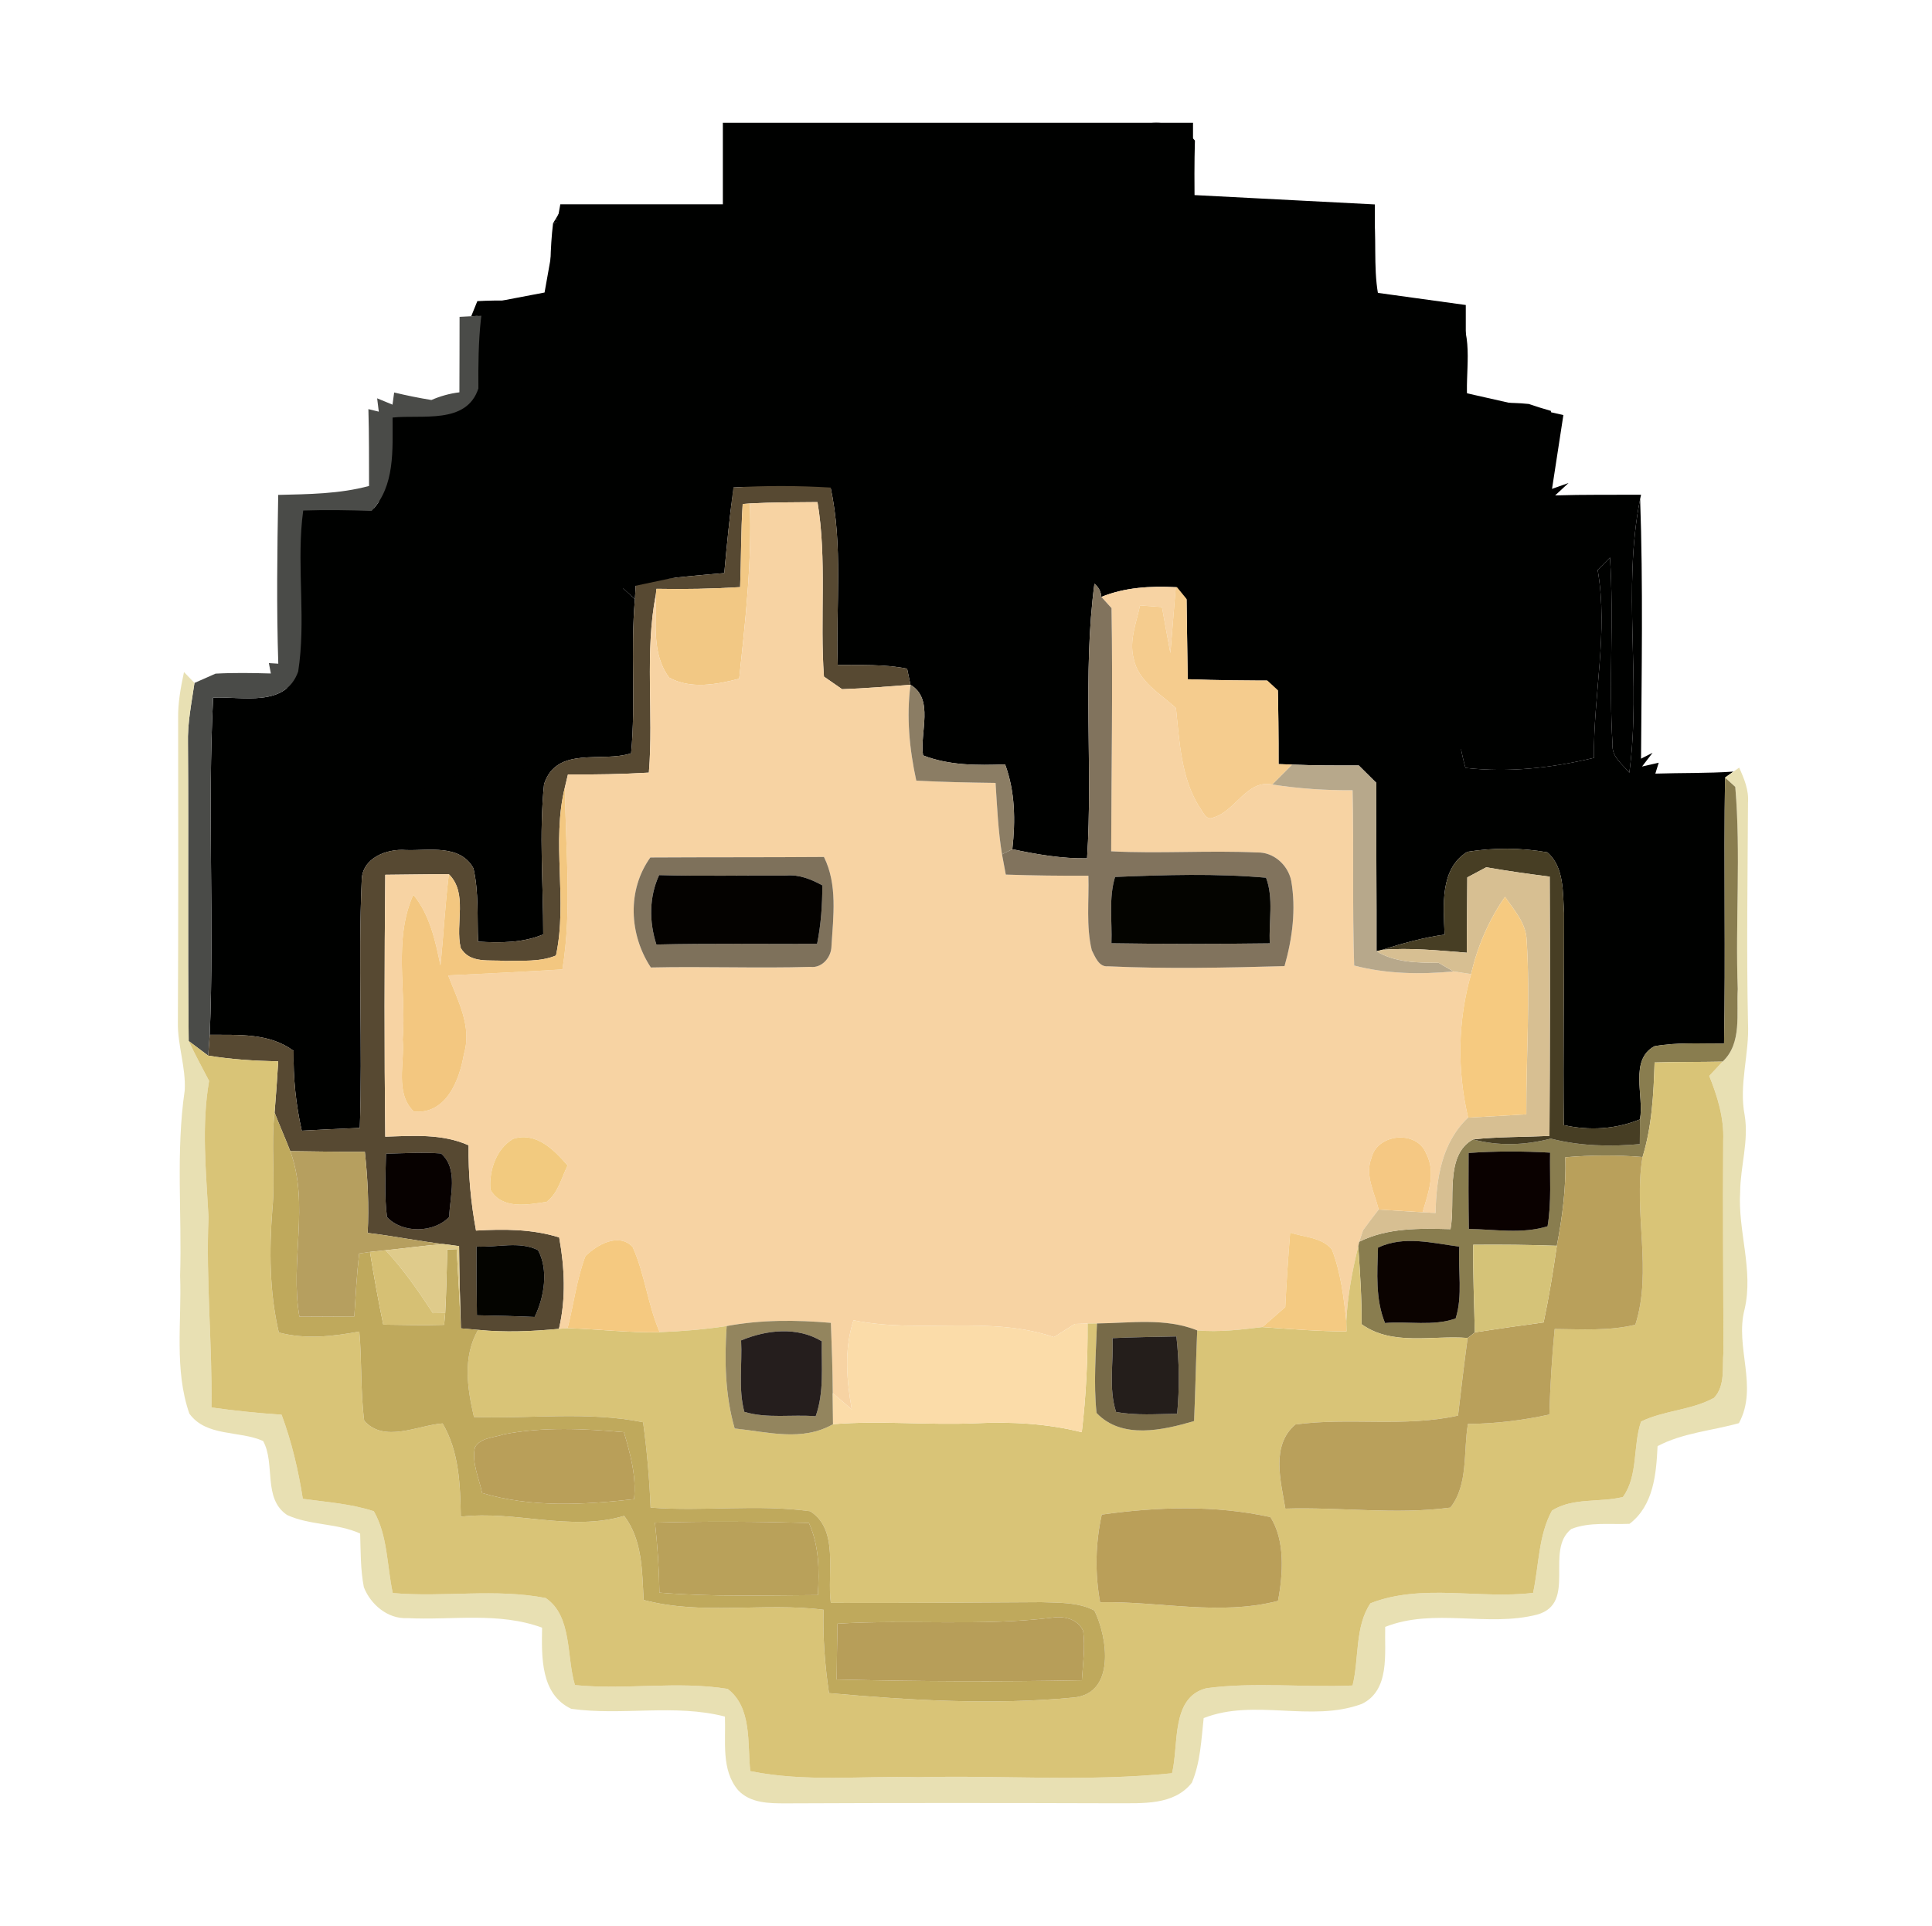 <svg width="315" height="314" viewBox="0 0 315 314" fill="none" xmlns="http://www.w3.org/2000/svg">
<path d="M121.574 20.256C143.522 19.953 165.497 20.2 187.445 20.063C190.3 19.732 192.939 20.71 194.824 22.912C194.716 26.546 194.743 30.18 194.77 33.814C204.303 36.622 214.361 34.048 224.083 35.672C224.42 40.339 223.854 45.129 225.066 49.671C229.106 50.896 233.455 49.905 237.575 50.8C240.416 55.067 238.774 60.78 239.272 65.639C238.693 65.047 237.508 63.849 236.915 63.243C236.565 59.83 236.579 56.389 236.592 52.947C231.624 52.039 226.359 52.452 221.659 50.318C221.659 46.203 221.66 42.1 221.767 37.985C212.167 35.507 202.135 37.806 192.373 36.374C191.969 31.818 192.562 27.097 191.377 22.664C168.244 22.196 145.057 22.458 121.897 22.623C122.059 27.331 121.709 32.025 120.793 36.636C111.381 37.049 101.969 36.773 92.557 36.911C92.342 41.22 92.288 45.556 92.732 49.864C88.545 52.934 83.239 51.929 78.419 51.998L78.486 51.474C82.014 51.213 85.677 51.103 88.827 49.231C89.056 49.121 89.528 48.9 89.757 48.79C89.689 44.647 89.676 40.504 90.174 36.388C90.47 36.333 91.063 36.209 91.359 36.14C91.682 35.672 92.328 34.736 92.651 34.268C101.525 33.676 110.412 34.268 119.285 33.869C119.353 29.354 119.379 24.839 119.554 20.324C120.053 20.311 121.063 20.269 121.574 20.256Z" fill="#000100"/>
<path d="M140.847 96.678V63.962L178.675 72.652L162.828 103.835L140.847 96.678Z" fill="#000100" stroke="#000100"/>
<path d="M91.261 97.191L50.365 84.411V107.926L40.653 123.261L50.365 137.575L80.526 119.172L91.261 97.191Z" fill="#000100" stroke="#000100"/>
<path d="M90.591 35.714C90.888 35.218 91.453 34.241 91.736 33.745L92.651 34.268C92.328 34.736 91.682 35.672 91.359 36.141L90.591 35.714Z" fill="#000100"/>
<path d="M90.589 35.714L91.356 36.141C91.06 36.209 90.468 36.333 90.171 36.388L90.589 35.714Z" fill="#000100"/>
<path d="M76.83 51.557C77.086 50.951 77.571 49.712 77.826 49.093C81.489 48.887 85.165 49.038 88.827 49.231C85.677 51.103 82.014 51.213 78.486 51.474L76.83 51.557Z" fill="#000100"/>
<path d="M121.898 22.623C145.057 22.458 168.244 22.197 191.377 22.665C192.562 27.097 191.969 31.818 192.373 36.374C202.135 37.806 212.167 35.507 221.767 37.985C221.66 42.101 221.66 46.203 221.66 50.318C226.359 52.452 231.624 52.039 236.592 52.947C236.579 56.389 236.565 59.83 236.916 63.244C237.508 63.849 238.693 65.047 239.272 65.639L239.326 66.162C242.625 65.68 245.951 65.515 249.263 65.859C250.461 66.272 251.66 66.644 252.872 66.988C252.791 71.241 252.858 75.508 252.831 79.775L255.74 78.743L253.558 80.766C258.231 80.615 262.889 80.684 267.562 80.656L267.414 81.345C264.478 96.018 267.629 111.16 265.65 125.971C264.505 124.553 262.741 123.41 262.916 121.318C262.27 111.201 263.159 101.029 262.499 90.897C261.987 91.407 260.991 92.412 260.493 92.921C262.243 103.107 259.766 113.321 259.887 123.548C253.02 125.2 245.964 125.984 238.935 125.186C236.229 115.606 237.791 105.585 236.727 95.798C232.135 95.289 227.53 94.876 222.939 94.408C222.602 89.989 220.825 84.166 224.77 80.89C228.742 79.418 233.415 82.198 237.36 80.175C240.093 78.592 239.905 74.916 240.78 72.218C238.652 70.278 235.946 68.736 234.667 66.052C233.859 62.28 234.101 58.371 234.034 54.53C231.61 54.819 229.133 55.714 226.696 55.177C223.72 53.801 221.202 51.543 218.172 50.277C215.089 49.96 212.019 50.704 208.949 50.855C202.189 51.475 195.551 48.859 188.805 49.933C181.776 51.034 174.667 51.007 167.571 51.158C167.261 60.601 164.635 69.741 163.302 79.046C160.03 81.744 154.564 81.703 150.699 80.422C148.693 76.059 149.81 70.98 149.514 66.327C149.716 61.564 148.45 56.747 149.285 52.039C152.746 47.827 158.859 50.621 163.424 50.773C164.824 45.982 165.982 39.403 162.198 35.548C153.446 32.823 144.074 35.025 135.255 36.457C134.353 40.724 133.612 45.019 132.939 49.327C119.743 52.562 106.103 50.456 92.732 49.864C92.288 45.556 92.342 41.22 92.557 36.911C101.969 36.774 111.381 37.049 120.793 36.636C121.709 32.025 122.059 27.331 121.898 22.623Z" fill="#000100"/>
<path d="M135.255 36.457C144.074 35.025 153.446 32.823 162.198 35.548C165.982 39.403 164.824 45.982 163.424 50.773C158.859 50.621 152.746 47.827 149.285 52.039C148.45 56.747 149.716 61.564 149.514 66.327C149.81 70.98 148.693 76.059 150.699 80.422C154.564 81.703 160.03 81.744 163.302 79.046C164.635 69.741 167.261 60.601 167.571 51.158C174.667 51.007 181.776 51.034 188.805 49.933C195.551 48.859 202.189 51.475 208.949 50.855C212.019 50.704 215.089 49.96 218.172 50.277C221.202 51.543 223.72 53.801 226.696 55.177C229.133 55.714 231.61 54.819 234.034 54.53C234.101 58.371 233.859 62.28 234.667 66.052C235.946 68.736 238.652 70.278 240.78 72.218C239.905 74.916 240.093 78.592 237.36 80.175C233.415 82.198 228.742 79.418 224.77 80.89C220.825 84.166 222.602 89.989 222.939 94.408C227.53 94.876 232.135 95.289 236.727 95.798C237.791 105.585 236.229 115.606 238.935 125.186C245.964 125.984 253.02 125.2 259.887 123.548C259.766 113.321 262.243 103.107 260.493 92.921C260.991 92.412 261.987 91.407 262.499 90.897C263.159 101.029 262.27 111.201 262.916 121.318C262.741 123.41 264.505 124.553 265.65 125.971C267.629 111.16 264.478 96.018 267.414 81.345C267.912 95.44 267.642 109.577 267.562 123.686L269.447 122.722L267.723 124.966L270.443 124.346L269.891 126.122C274.132 125.984 278.387 126.081 282.629 125.792C282.292 126.026 281.606 126.521 281.255 126.769C281.04 141.209 281.363 155.676 281.094 170.129C277.31 170.156 273.473 169.895 269.729 170.569C265.623 172.827 268.087 178.663 267.387 182.49C263.387 184.114 259.146 184.348 254.972 183.426C254.837 171.904 255.039 160.383 255.012 148.862C254.783 145.489 255.066 141.36 252.279 138.951C247.983 138.194 243.527 138.18 239.245 138.868C234.667 141.677 235.38 147.733 235.528 152.372C232.054 152.84 228.675 153.804 225.322 154.85L224.433 155.084C224.46 145.93 224.352 136.79 224.406 127.636C223.45 126.686 222.494 125.737 221.538 124.787C217.916 124.801 214.294 124.801 210.685 124.649C210.133 124.635 209.016 124.594 208.464 124.567C208.477 120.024 208.423 115.482 208.316 110.953C203.428 110.953 198.54 110.912 193.652 110.733C193.558 105.736 193.518 100.753 193.437 95.77L191.7 95.729C187.593 95.522 183.432 95.743 179.568 97.312C179.501 96.431 179.124 95.715 178.437 95.165C176.484 110.003 178.208 125.021 177.238 139.928C173.132 139.997 169.065 139.295 165.053 138.442C165.578 133.803 165.51 129.04 163.881 124.622C159.37 124.787 154.779 124.814 150.497 123.149C149.931 119.446 152.355 113.954 148.45 111.641C148.316 110.981 148.033 109.659 147.898 109.012C144.182 108.255 140.358 108.462 136.588 108.407C136.264 98.771 137.476 88.998 135.43 79.486C130.151 79.17 124.846 79.142 119.568 79.472C118.989 84.111 118.504 88.764 118.087 93.43C114.586 93.719 111.085 94.05 107.584 94.449C102.939 88.117 106.615 80.23 106.413 73.099C106.251 70.635 106.763 67.194 104.218 65.818C100.273 64.882 96.179 64.964 92.167 64.661C91.413 62.693 90.659 60.738 89.918 58.784C87.79 58.233 85.663 57.683 83.535 57.132C87.185 55.453 92.948 55.205 92.732 49.864C106.103 50.456 119.743 52.562 132.939 49.327C133.612 45.019 134.353 40.724 135.255 36.457Z" fill="#000100"/>
<path d="M78.001 63.327C81.946 63.313 86.013 63.863 89.567 65.735C91.318 70.126 90.321 74.93 89.931 79.487C85.447 79.996 80.909 80.051 76.466 80.918C73.382 84.676 74.85 90.388 74.096 94.959C69.828 94.738 62.61 97.422 61.156 91.586C60.16 88.957 58.315 85.846 60.591 83.3C64.442 79.198 63.997 73.347 64.011 68.076C68.764 67.552 76.062 69.259 78.001 63.327Z" fill="#000100"/>
<path d="M49.254 84.8C50.358 85.13 52.566 85.805 53.657 86.135C50.87 94.119 50.654 103.011 53.28 111.078C61.171 111.642 69.088 111.573 76.992 111.724C81.233 111.697 85.758 111.573 89.474 109.219C90.915 104.938 90.578 100.258 91.076 95.798C93.971 95.22 96.866 94.312 99.829 94.408C101.121 95.427 102.306 96.583 103.518 97.684C102.777 106.053 103.68 114.45 102.899 122.805C98.159 124.388 90.767 121.525 88.707 127.83C87.872 135.951 88.585 144.169 88.572 152.331C85.192 153.749 81.53 153.721 77.948 153.515C77.786 149.537 78.083 145.476 77.194 141.567C74.986 137.548 69.856 138.731 66.126 138.58C63.096 138.346 59.03 139.846 58.976 143.494C58.37 156.943 59.124 170.418 58.666 183.881C55.502 184.018 52.351 184.156 49.2 184.335C48.244 180.068 47.786 175.704 47.881 171.327C43.882 168.367 38.873 168.739 34.2 168.698C34.954 150.39 33.81 132.042 34.752 113.734C39.492 113.5 46.507 115.4 48.621 109.481C49.887 101.332 48.46 93.004 49.254 84.8Z" fill="#000100"/>
<path d="M78.419 51.998C83.24 51.929 88.545 52.934 92.732 49.864C92.948 55.205 87.185 55.453 83.535 57.132C85.663 57.683 87.79 58.233 89.918 58.784C90.659 60.738 91.413 62.693 92.167 64.661C96.179 64.964 100.273 64.882 104.218 65.818C106.763 67.194 106.251 70.635 106.413 73.099C106.615 80.23 102.939 88.117 107.584 94.449C106.278 94.573 104.986 94.711 103.679 94.835C103.639 95.55 103.558 96.968 103.518 97.684C102.306 96.583 101.121 95.427 99.829 94.408C96.866 94.312 93.971 95.22 91.076 95.798C90.578 100.258 90.915 104.938 89.474 109.219C85.758 111.573 81.233 111.697 76.992 111.724C69.088 111.573 61.171 111.642 53.28 111.078C50.654 103.011 50.87 94.119 53.657 86.135C52.566 85.805 50.358 85.13 49.254 84.8L49.442 83.231C53.159 83.107 56.888 83.162 60.591 83.3C58.315 85.846 60.16 88.957 61.156 91.586C62.61 97.422 69.828 94.738 74.096 94.959C74.85 90.388 73.382 84.676 76.466 80.918C80.909 80.051 85.447 79.996 89.931 79.487C90.321 74.93 91.318 70.126 89.567 65.735C86.013 63.863 81.946 63.313 78.001 63.327C77.974 59.555 78.002 55.77 78.419 51.998Z" fill="#000100"/>
<path d="M47.301 83.388V115.082L89.219 78.276L252.289 81.343L254.334 68.052L238.487 64.474V50.16L223.662 48.115V33.802L194.013 32.268V20.511H118.357V33.802H91.775L89.219 48.115L78.484 50.16L76.95 64.474L63.659 68.052L62.125 83.388H47.301Z" fill="#000100" stroke="#000100"/>
<path d="M74.929 51.654C75.4 51.64 76.356 51.585 76.828 51.557L78.484 51.475L78.416 51.998C77.999 55.769 77.972 59.555 77.999 63.326C76.06 69.259 68.762 67.552 64.009 68.075C63.995 73.347 64.44 79.197 60.589 83.299C56.886 83.162 53.156 83.107 49.44 83.23L49.251 84.8C48.457 93.004 49.884 101.331 48.618 109.48C46.505 115.399 39.489 113.5 34.749 113.734C33.807 132.041 34.952 150.39 34.197 168.697C34.117 169.84 34.022 170.968 33.942 172.097C33.147 171.505 31.558 170.308 30.764 169.716C30.575 153.57 30.764 137.409 30.643 121.263C30.549 117.904 31.222 114.628 31.706 111.339C32.568 110.953 34.278 110.196 35.14 109.824C38.143 109.659 41.159 109.714 44.162 109.797L43.838 108.104L45.373 108.2C45.077 99.033 45.198 89.851 45.36 80.684C50.315 80.56 55.337 80.532 60.171 79.225C60.158 75.054 60.185 70.87 60.064 66.699L61.76 67.112L61.491 64.937C62.124 65.198 63.363 65.721 63.995 65.969L64.265 63.987C66.271 64.469 68.304 64.882 70.338 65.212C71.792 64.579 73.313 64.152 74.902 63.959C74.902 59.858 74.942 55.755 74.929 51.654Z" fill="#4A4B48"/>
<path d="M119.568 79.472C124.847 79.142 130.152 79.169 135.43 79.486C137.477 88.998 136.265 98.771 136.588 108.406C140.358 108.461 144.182 108.255 147.899 109.012C148.033 109.659 148.316 110.98 148.451 111.641C144.734 111.916 141.018 112.233 137.302 112.357C136.561 111.848 135.08 110.815 134.339 110.306C133.653 100.822 134.851 91.255 133.289 81.854C129.613 81.881 125.937 81.881 122.261 82.074C121.965 82.101 121.386 82.143 121.09 82.17C120.794 86.671 120.847 91.2 120.672 95.715C116.135 95.99 111.583 96.087 107.032 95.99L106.938 96.844C105.08 106.41 106.588 116.266 105.794 125.957C101.404 126.218 97.001 126.287 92.598 126.26C92.477 126.769 92.234 127.787 92.113 128.297C89.865 137.272 92.584 146.742 90.645 155.772C88.047 156.859 85.125 156.57 82.364 156.666C79.86 156.405 76.601 157.176 75.107 154.505C74.191 150.582 76.332 145.627 73.181 142.516C69.721 142.516 66.274 142.585 62.813 142.612C62.679 156.845 62.652 171.078 62.813 185.311C67.391 185.16 72.104 184.802 76.4 186.715C76.332 191.382 76.763 196.034 77.611 200.618C82.162 200.356 86.767 200.356 91.171 201.733C92.059 206.675 92.302 211.713 91.13 216.64C86.754 217.053 82.338 217.246 77.948 216.806C77.248 216.737 75.847 216.613 75.147 216.558C74.999 212.084 74.891 207.611 74.851 203.151C74.218 203.068 72.966 202.903 72.347 202.82C68.186 202.339 64.093 201.485 59.945 201.003C60.174 196.585 59.959 192.153 59.487 187.775C55.434 187.789 51.382 187.72 47.328 187.665C46.507 185.559 45.592 183.494 44.77 181.388C44.999 178.608 45.201 175.814 45.363 173.033C41.539 172.95 37.715 172.716 33.944 172.097C34.025 170.968 34.119 169.839 34.2 168.697C38.873 168.738 43.882 168.367 47.881 171.326C47.786 175.703 48.244 180.067 49.2 184.334C52.351 184.155 55.502 184.017 58.666 183.88C59.124 170.418 58.37 156.942 58.976 143.493C59.03 139.846 63.096 138.345 66.126 138.579C69.856 138.731 74.986 137.547 77.194 141.566C78.083 145.475 77.786 149.536 77.948 153.514C81.53 153.721 85.192 153.748 88.572 152.33C88.585 144.168 87.872 135.95 88.707 127.829C90.767 121.524 98.159 124.387 102.899 122.805C103.68 114.449 102.777 106.053 103.518 97.683C103.558 96.968 103.639 95.55 103.68 94.834C104.986 94.71 106.278 94.573 107.584 94.449C111.085 94.049 114.586 93.719 118.087 93.43C118.504 88.764 118.989 84.111 119.568 79.472ZM62.934 188.092C62.867 191.519 62.652 194.988 63.096 198.416C65.574 201.114 70.758 201.031 73.235 198.388C73.343 195.029 74.784 190.57 71.916 188.051C68.926 187.83 65.924 188.009 62.934 188.092ZM77.706 203.22C77.679 206.95 77.706 210.694 77.759 214.424C80.897 214.479 84.034 214.562 87.171 214.7C88.747 211.451 89.46 207.046 87.724 203.811C84.68 202.27 80.991 203.426 77.706 203.22Z" fill="#574932"/>
<path d="M121.088 82.171C121.384 82.143 121.963 82.102 122.259 82.074C122.609 91.627 121.532 101.166 120.522 110.65C116.873 111.6 112.578 112.398 109.104 110.471C106.196 106.631 107.017 101.387 106.936 96.844L107.03 95.991C111.582 96.087 116.133 95.991 120.67 95.715C120.845 91.2 120.792 86.672 121.088 82.171Z" fill="#F2C884"/>
<path d="M122.261 82.074C125.937 81.881 129.613 81.881 133.289 81.854C134.851 91.255 133.652 100.822 134.339 110.306C135.08 110.815 136.561 111.848 137.301 112.357C141.018 112.233 144.734 111.917 148.45 111.641C147.764 116.872 148.275 122.116 149.393 127.264C153.702 127.498 158.01 127.581 162.319 127.636C162.575 131.518 162.737 135.427 163.37 139.281C163.518 140.107 163.841 141.759 163.989 142.585C168.486 142.736 172.97 142.791 177.454 142.764C177.575 146.811 177.05 150.954 178.006 154.918C178.558 155.992 179.164 157.685 180.645 157.534C190.232 157.974 199.846 157.768 209.433 157.506C210.712 152.991 211.332 148.242 210.524 143.59C209.985 140.974 207.616 138.882 204.949 138.978C197.032 138.607 189.088 139.199 181.17 138.786C181.197 125.571 181.453 112.343 181.224 99.143L179.568 97.312C183.432 95.743 187.593 95.522 191.7 95.729C191.417 99.308 191.121 102.9 190.825 106.479C190.353 103.974 189.896 101.469 189.451 98.964C188.563 98.895 186.772 98.771 185.87 98.702C185.291 101.51 184.079 104.387 184.819 107.291C185.533 111.077 189.142 113.059 191.727 115.427C192.306 120.878 192.548 126.673 195.47 131.449C196.13 132.247 196.574 133.913 197.921 133.252C201.449 132.192 203.334 127.044 207.441 127.898C211.776 128.572 216.152 128.861 220.528 128.834C220.744 138.359 220.475 147.884 220.784 157.41C226.076 158.786 231.556 158.883 236.969 158.373C237.696 158.483 239.124 158.69 239.851 158.8C237.669 166.426 237.562 174.478 239.366 182.201C235.084 186.234 234.169 192.084 234.061 197.755C233.536 197.727 232.472 197.659 231.947 197.631C232.849 194.548 234.169 191.148 232.526 188.051C231.018 184.183 224.528 184.761 223.598 188.808C222.494 191.643 224.137 194.465 224.783 197.191C223.922 198.306 223.06 199.421 222.239 200.563C222.09 201.031 221.781 201.967 221.619 202.435L221.458 203.178C220.475 207.184 219.707 211.272 219.505 215.402C219.088 211.437 218.59 207.404 217.149 203.674C215.452 201.678 212.638 201.719 210.349 200.948C210.026 204.982 209.756 209.029 209.554 213.089C208.316 214.19 207.063 215.278 205.811 216.352C202.283 216.778 198.742 217.205 195.201 216.888C189.949 214.796 184.335 215.705 178.854 215.76C178.477 215.76 177.696 215.773 177.319 215.773C176.808 215.787 175.771 215.828 175.259 215.842C174.101 216.53 172.984 217.274 171.839 217.99C161.296 214.397 149.985 217.466 139.159 215.237C137.611 219.972 138.028 224.941 138.877 229.772C137.84 228.891 136.817 227.997 135.78 227.129C135.753 223.303 135.618 219.476 135.47 215.663C129.801 215.168 124.079 215.14 118.477 216.186C114.855 216.737 111.206 217.04 107.557 217.177C105.605 212.704 105.147 207.707 103.141 203.275C100.865 200.907 97.364 202.903 95.452 204.775C94.011 208.561 93.554 212.621 92.544 216.53L91.13 216.641C92.301 211.713 92.059 206.675 91.17 201.733C86.767 200.357 82.162 200.357 77.611 200.618C76.763 196.034 76.332 191.382 76.399 186.715C72.104 184.802 67.391 185.16 62.813 185.311C62.651 171.078 62.678 156.845 62.813 142.612C66.273 142.585 69.721 142.516 73.181 142.516C72.575 147.458 72.333 152.441 71.808 157.396C70.986 153.335 70.057 149.11 67.391 145.861C64.079 153.294 66.3 161.594 65.654 169.44C66.018 173.336 64.335 178.209 67.485 181.223C72.75 181.677 74.904 176.158 75.645 171.808C76.992 167.334 74.622 163.081 73.073 159.02C79.281 158.731 85.488 158.415 91.695 158.043C93.311 148.187 92.167 138.208 92.113 128.297C92.234 127.788 92.476 126.769 92.597 126.26C97.001 126.287 101.404 126.218 105.793 125.957C106.588 116.266 105.08 106.411 106.938 96.844C107.019 101.386 106.197 106.631 109.106 110.471C112.58 112.398 116.875 111.6 120.524 110.65C121.534 101.166 122.611 91.627 122.261 82.074ZM106.036 139.791C102.225 145.09 102.575 152.372 106.116 157.726C114.788 157.534 123.459 157.878 132.131 157.63C134.002 157.864 135.551 156.075 135.564 154.244C135.861 149.412 136.574 144.195 134.339 139.708C124.9 139.777 115.461 139.736 106.036 139.791ZM79.967 193.956C81.853 197.246 86.054 196.392 89.124 195.938C91.009 194.506 91.534 192.029 92.544 190.005C90.308 187.417 87.373 184.472 83.657 185.669C80.91 187.266 79.698 190.872 79.967 193.956Z" fill="#F7D3A3"/>
<path d="M178.438 95.165C179.125 95.715 179.502 96.431 179.569 97.312L181.225 99.143C181.454 112.343 181.198 125.571 181.171 138.786C189.089 139.199 197.033 138.607 204.95 138.979C207.617 138.882 209.986 140.974 210.525 143.59C211.333 148.242 210.714 152.991 209.434 157.506C199.847 157.768 190.233 157.974 180.646 157.534C179.165 157.685 178.559 155.992 178.007 154.918C177.051 150.954 177.576 146.811 177.455 142.764C172.971 142.791 168.487 142.736 163.99 142.585C163.842 141.759 163.519 140.107 163.371 139.281L165.054 138.442C169.066 139.295 173.133 139.997 177.24 139.928C178.209 125.021 176.486 110.003 178.438 95.165ZM181.804 142.97C180.74 146.439 181.346 150.183 181.212 153.776C189.816 153.914 198.433 153.9 207.038 153.79C206.836 150.252 207.697 146.453 206.418 143.094C198.258 142.378 189.991 142.626 181.804 142.97Z" fill="#81735D"/>
<path d="M191.7 95.729L193.437 95.77C193.518 100.753 193.558 105.736 193.652 110.733C198.54 110.912 203.428 110.953 208.316 110.953C208.423 115.482 208.477 120.024 208.464 124.567C209.016 124.594 210.133 124.635 210.686 124.649C209.595 125.737 208.518 126.81 207.44 127.898C203.334 127.044 201.449 132.192 197.921 133.252C196.574 133.913 196.13 132.248 195.47 131.449C192.548 126.673 192.306 120.878 191.727 115.427C189.142 113.059 185.533 111.077 184.819 107.292C184.079 104.387 185.291 101.51 185.87 98.702C186.772 98.771 188.563 98.895 189.451 98.964C189.896 101.469 190.353 103.974 190.825 106.479C191.121 102.901 191.417 99.308 191.7 95.729Z" fill="#F5CC8E"/>
<path d="M29.999 109.563L31.709 111.338C31.224 114.628 30.551 117.904 30.645 121.263C30.766 137.409 30.578 153.569 30.766 169.716C31.803 171.918 32.961 174.052 34.092 176.213C32.826 183.577 33.607 191.01 33.998 198.416C33.567 208.767 34.617 219.105 34.483 229.456C38.28 229.993 42.09 230.378 45.914 230.64C47.557 235.058 48.648 239.669 49.375 244.35C53.239 244.886 57.212 245.148 60.955 246.373C63.23 250.365 63.082 255.279 64.038 259.711C72.333 260.441 80.789 258.927 88.975 260.523C93.325 263.469 92.342 270.09 93.742 274.715C102.023 275.541 110.439 274.013 118.639 275.335C122.651 278.39 121.843 284.213 122.328 288.742C131.336 290.572 140.533 289.485 149.649 289.733C163.45 289.389 177.319 290.517 191.094 289.086C192.238 284.461 190.852 276.697 196.709 275.224C204.599 274.178 212.598 275.142 220.528 274.784C221.619 270.393 220.879 265.176 223.45 261.377C231.826 258.101 241.184 260.744 249.963 259.684C250.919 255.224 250.825 250.31 253.046 246.263C256.467 244.102 260.816 244.997 264.613 244.047C267.117 240.592 266.215 235.733 267.562 231.755C271.345 229.91 275.762 229.924 279.465 227.887C281.35 225.891 280.771 222.89 281 220.385C280.986 208.905 280.879 197.438 280.959 185.958C281.121 182.283 280.03 178.759 278.684 175.401C279.222 174.823 280.313 173.653 280.852 173.074C284.07 170.101 283.087 165.201 283.329 161.25C282.925 150.266 283.854 139.226 282.925 128.283L281.256 126.769C281.606 126.521 282.292 126.026 282.629 125.792L283.558 125.145C284.379 126.948 285.16 128.82 284.999 130.871C284.945 142.833 284.743 154.795 284.999 166.743C285.255 171.808 283.477 176.791 284.46 181.829C285.147 186.014 283.76 190.143 283.72 194.328C283.329 200.728 285.928 207.06 284.447 213.433C282.818 219.628 286.736 226.07 283.518 232.016C279.101 233.255 274.388 233.585 270.255 235.76C270.039 240.344 269.595 245.437 265.69 248.424C262.539 248.575 259.2 248.08 256.197 249.264C251.767 252.746 257.207 261.363 250.636 263.221C242.53 265.314 233.818 262.079 225.847 265.231C225.726 269.539 226.668 275.541 222.037 277.785C213.769 280.854 204.505 276.849 196.251 280.097C195.861 283.635 195.726 287.31 194.326 290.627C191.39 294.385 186.193 293.945 181.978 293.986C164.016 293.931 146.054 293.917 128.105 294C125.412 294 122.328 293.986 120.335 291.839C117.548 288.535 118.356 283.869 118.194 279.849C109.967 277.73 101.444 279.753 93.136 278.583C88.127 276.216 88.302 270.145 88.383 265.355C81.287 262.753 73.72 264.171 66.368 263.799C63.244 263.951 60.443 261.611 59.325 258.761C58.76 255.871 58.814 252.925 58.72 250.007C54.922 248.286 50.573 248.713 46.817 246.992C42.804 244.308 44.945 238.623 42.898 234.921C39.02 233.186 33.634 234.274 30.874 230.461C28.369 223.262 29.649 215.457 29.366 207.982C29.676 197.893 28.652 187.748 30.12 177.741C30.322 174.01 28.935 170.39 29.002 166.66C29.083 150.142 29.07 133.624 29.043 117.106C29.002 114.546 29.474 112.04 29.999 109.563Z" fill="#E8E0B3"/>
<path d="M148.45 111.642C152.355 113.954 149.931 119.446 150.497 123.149C154.779 124.815 159.37 124.787 163.881 124.622C165.51 129.041 165.577 133.803 165.052 138.442L163.369 139.282C162.736 135.428 162.575 131.518 162.319 127.637C158.01 127.581 153.701 127.499 149.393 127.265C148.275 122.117 147.763 116.872 148.45 111.642Z" fill="#8B7D64"/>
<path d="M210.687 124.65C214.296 124.801 217.918 124.801 221.54 124.788C222.496 125.737 223.452 126.687 224.408 127.637C224.354 136.791 224.462 145.931 224.435 155.084C227.518 156.956 231.086 156.943 234.56 156.97C235.166 157.314 236.365 158.016 236.971 158.374C231.558 158.883 226.077 158.787 220.786 157.411C220.476 147.885 220.745 138.36 220.53 128.834C216.154 128.862 211.778 128.573 207.442 127.898C208.519 126.811 209.596 125.737 210.687 124.65Z" fill="#B7A88B"/>
<path d="M90.645 155.772C92.585 146.742 89.865 137.272 92.113 128.297C92.167 138.208 93.312 148.188 91.696 158.043C85.488 158.415 79.281 158.732 73.074 159.021C74.622 163.081 76.992 167.335 75.645 171.808C74.905 176.158 72.751 181.678 67.486 181.224C64.335 178.209 66.018 173.336 65.654 169.441C66.301 161.595 64.079 153.294 67.391 145.861C70.058 149.11 70.987 153.336 71.808 157.396C72.333 152.441 72.576 147.458 73.181 142.516C76.332 145.627 74.191 150.583 75.107 154.506C76.602 157.176 79.86 156.405 82.365 156.667C85.125 156.57 88.047 156.859 90.645 155.772Z" fill="#F3C780"/>
<path d="M281.094 170.129C281.363 155.676 281.04 141.209 281.256 126.769L282.925 128.283C283.854 139.226 282.925 150.266 283.329 161.25C283.087 165.201 284.07 170.101 280.852 173.075C277.149 173.157 273.459 173.102 269.77 173.212C269.608 178.402 269.339 183.632 267.804 188.629C263.616 188.285 259.402 188.312 255.214 188.67C255.362 193.529 254.756 198.347 253.827 203.096C249.29 202.931 244.752 202.889 240.201 202.931C240.133 207.693 240.362 212.442 240.457 217.205C240.08 217.535 239.689 217.838 239.285 218.127C233.549 217.659 227.032 219.49 221.996 215.884C222.037 211.644 221.74 207.404 221.458 203.179L221.619 202.435C226.265 200.123 231.462 200.26 236.498 200.384C237.36 195.745 235.461 188.326 240.174 185.752C244.361 186.881 248.67 186.702 252.844 185.628C257.598 186.84 262.499 186.963 267.36 186.523C267.36 185.518 267.373 183.508 267.387 182.49C268.087 178.663 265.623 172.827 269.73 170.569C273.473 169.895 277.31 170.156 281.094 170.129ZM239.447 187.968C239.42 192.098 239.42 196.227 239.487 200.357C243.742 200.412 248.172 201.21 252.319 199.916C252.993 195.952 252.656 191.919 252.737 187.913C248.307 187.665 243.863 187.652 239.447 187.968ZM224.676 203.399C224.554 207.515 224.231 211.782 225.82 215.691C229.631 215.374 233.684 216.242 237.333 214.948C238.531 211.231 237.696 207.102 237.939 203.234C233.536 202.669 228.917 201.389 224.676 203.399Z" fill="#897D4F"/>
<path d="M239.246 138.869C243.527 138.18 247.984 138.194 252.28 138.951C255.067 141.36 254.784 145.49 255.013 148.862C255.04 160.383 254.838 171.905 254.973 183.426C259.147 184.348 263.388 184.114 267.387 182.49C267.374 183.509 267.36 185.518 267.36 186.523C262.5 186.964 257.598 186.84 252.845 185.628C248.671 186.702 244.362 186.881 240.175 185.752C244.308 185.312 248.483 185.381 252.63 185.188C252.711 171.093 252.737 157.011 252.67 142.916C249.21 142.475 245.763 141.993 242.329 141.388C241.562 141.801 240 142.627 239.232 143.04C239.192 147.128 239.178 151.216 239.151 155.318C234.546 154.96 229.941 154.464 225.323 154.85C228.676 153.804 232.055 152.84 235.529 152.372C235.381 147.733 234.667 141.677 239.246 138.869Z" fill="#473E24"/>
<path d="M106.036 139.791C115.461 139.736 124.9 139.777 134.339 139.708C136.574 144.196 135.861 149.413 135.565 154.244C135.551 156.075 134.003 157.864 132.131 157.63C123.46 157.878 114.788 157.534 106.117 157.727C102.575 152.372 102.225 145.09 106.036 139.791ZM107.019 153.983C115.758 153.776 124.483 153.914 133.222 153.872C133.855 150.734 134.083 147.541 134.07 144.333C132.239 143.342 130.3 142.544 128.186 142.737C121.278 142.709 114.371 142.86 107.463 142.668C105.82 146.247 105.82 150.252 107.019 153.983Z" fill="#7E715B"/>
<path d="M239.231 143.039C239.998 142.626 241.56 141.8 242.328 141.387C245.761 141.993 249.208 142.475 252.669 142.915C252.736 157.011 252.709 171.092 252.629 185.188C248.481 185.38 244.307 185.312 240.173 185.752C235.461 188.326 237.359 195.745 236.497 200.384C231.462 200.26 226.264 200.123 221.619 202.435C221.78 201.967 222.09 201.031 222.238 200.563C223.059 199.421 223.921 198.306 224.783 197.191C227.166 197.328 229.55 197.48 231.946 197.631C232.471 197.659 233.535 197.728 234.06 197.755C234.168 192.084 235.084 186.234 239.366 182.201C242.53 182.035 245.694 181.857 248.858 181.664C248.818 172.221 249.518 162.764 248.912 153.335C248.845 150.5 246.866 148.394 245.384 146.205C242.745 149.991 240.887 154.285 239.85 158.8C239.123 158.69 237.696 158.484 236.969 158.373C236.363 158.016 235.164 157.314 234.559 156.969C231.085 156.942 227.516 156.956 224.433 155.084L225.322 154.85C229.94 154.464 234.545 154.96 239.15 155.318C239.177 151.216 239.19 147.127 239.231 143.039Z" fill="#D7BF92"/>
<path d="M107.02 153.983C105.822 150.253 105.822 146.247 107.465 142.668C114.372 142.861 121.28 142.71 128.187 142.737C130.301 142.544 132.24 143.343 134.071 144.334C134.085 147.541 133.856 150.734 133.223 153.873C124.484 153.914 115.759 153.777 107.02 153.983Z" fill="#040200"/>
<path d="M181.803 142.969C189.99 142.625 198.258 142.378 206.417 143.093C207.697 146.452 206.835 150.251 207.037 153.789C198.433 153.899 189.815 153.913 181.211 153.775C181.346 150.182 180.74 146.438 181.803 142.969Z" fill="#040400"/>
<path d="M77.705 203.22C80.991 203.426 84.68 202.27 87.723 203.812C89.46 207.047 88.747 211.451 87.171 214.7C84.034 214.562 80.897 214.48 77.759 214.425C77.705 210.694 77.678 206.95 77.705 203.22Z" fill="#040400"/>
<path d="M239.851 158.8C240.888 154.285 242.746 149.991 245.385 146.205C246.866 148.394 248.846 150.5 248.913 153.336C249.519 162.765 248.819 172.221 248.859 181.664C245.695 181.857 242.531 182.036 239.366 182.201C237.562 174.479 237.67 166.426 239.851 158.8Z" fill="#F6CA80"/>
<path d="M30.764 169.716C31.559 170.308 33.148 171.506 33.942 172.098C37.712 172.717 41.536 172.951 45.36 173.034C45.199 175.814 44.997 178.608 44.768 181.389C44.148 186.647 44.916 191.933 44.404 197.191C43.879 203.881 43.933 210.667 45.455 217.233C49.79 218.389 54.234 217.88 58.583 217.082C59.014 221.913 58.758 226.8 59.377 231.617C62.663 235.32 68.089 232.361 72.156 232.058C74.862 236.655 75.037 242.051 75.131 247.268C84.045 246.195 93.013 249.746 101.765 247.131C104.754 251.067 104.674 256.105 104.943 260.841C114.53 263.387 124.521 261.198 134.283 262.437C134.135 266.98 134.498 271.522 135.158 276.023C148.435 277.207 161.846 278.005 175.122 276.739C181.855 276.037 180.616 267.007 178.435 262.561C175.782 261.171 172.699 261.309 169.804 261.198C158.358 261.267 146.9 261.35 135.455 261.309C134.808 256.463 136.841 249.388 132.088 246.374C123.471 245.19 114.732 246.442 106.074 245.782C105.885 241.129 105.481 236.477 104.849 231.865C95.733 230.034 86.469 231.342 77.272 231.012C76.182 226.29 75.414 221.211 77.945 216.806C82.335 217.247 86.752 217.054 91.128 216.641L92.542 216.531C97.551 216.682 102.546 217.302 107.555 217.178C111.204 217.04 114.853 216.738 118.475 216.187C118.098 221.789 118.219 227.46 119.781 232.884C125.14 233.434 130.796 235.072 135.818 232.182C143.574 231.549 151.357 232.375 159.113 232.03C164.902 231.755 170.719 232.072 176.375 233.49C177.075 227.612 177.358 221.693 177.317 215.774C177.694 215.774 178.475 215.76 178.852 215.76C178.691 220.605 178.273 225.492 178.785 230.351C182.892 234.701 189.611 233.173 194.687 231.673C194.902 226.745 194.983 221.817 195.199 216.889C198.74 217.206 202.281 216.779 205.809 216.352C210.374 216.669 214.952 217.054 219.53 217.054C219.53 216.641 219.516 215.815 219.503 215.402C219.705 211.273 220.472 207.185 221.455 203.179C221.738 207.405 222.034 211.644 221.994 215.884C227.03 219.491 233.547 217.66 239.283 218.128C238.718 222.34 238.219 226.552 237.721 230.778C228.969 232.732 219.974 231.026 211.195 232.237C207.169 235.678 208.825 241.432 209.566 245.947C218.534 245.672 227.569 246.965 236.469 245.782C239.431 242.024 238.556 236.642 239.337 232.141C243.794 232.113 248.237 231.562 252.613 230.613C252.748 225.96 253.017 221.307 253.475 216.669C257.865 216.696 262.322 217.013 266.631 215.967C269.458 207.13 266.267 197.673 267.802 188.629C269.337 183.633 269.606 178.402 269.768 173.213C273.457 173.102 277.147 173.158 280.85 173.075C280.311 173.653 279.22 174.823 278.682 175.401C280.028 178.76 281.119 182.284 280.957 185.959C280.876 197.439 280.984 208.905 280.998 220.385C280.769 222.89 281.348 225.891 279.463 227.887C275.76 229.924 271.343 229.911 267.56 231.755C266.213 235.733 267.115 240.592 264.611 244.047C260.814 244.997 256.464 244.102 253.044 246.263C250.823 250.31 250.917 255.224 249.961 259.684C241.182 260.744 231.824 258.101 223.448 261.377C220.876 265.177 221.617 270.393 220.526 274.784C212.595 275.142 204.597 274.179 196.707 275.225C190.85 276.698 192.236 284.461 191.092 289.086C177.317 290.518 163.448 289.389 149.647 289.733C140.531 289.486 131.334 290.573 122.326 288.742C121.841 284.214 122.649 278.391 118.637 275.335C110.437 274.014 102.021 275.542 93.74 274.716C92.34 270.091 93.323 263.47 88.973 260.524C80.787 258.927 72.331 260.441 64.036 259.712C63.08 255.28 63.228 250.365 60.953 246.374C57.209 245.148 53.237 244.887 49.373 244.35C48.646 239.67 47.555 235.059 45.912 230.64C42.088 230.379 38.278 229.993 34.48 229.456C34.615 219.105 33.565 208.768 33.996 198.416C33.605 191.011 32.824 183.578 34.09 176.213C32.959 174.052 31.801 171.919 30.764 169.716ZM179.633 246.924C178.596 251.632 178.502 256.463 179.364 261.212C189.032 261.02 198.794 263.456 208.367 260.992C209.202 256.587 209.539 251.067 207.129 247.337C198.161 245.341 188.709 245.644 179.633 246.924Z" fill="#D9C477"/>
<path d="M44.407 197.191C44.918 191.933 44.151 186.647 44.77 181.389C45.592 183.495 46.507 185.559 47.328 187.666C50.506 196.379 47.234 205.698 48.823 214.659C51.799 214.645 54.775 214.631 57.764 214.617C57.979 211.204 58.168 207.776 58.558 204.362C59.003 204.307 59.878 204.17 60.322 204.101C60.968 208.065 61.669 212.016 62.49 215.953C65.802 215.994 69.101 216.076 72.414 215.98C72.454 215.498 72.535 214.535 72.589 214.053C72.777 210.598 72.831 207.143 72.925 203.702L74.46 203.647C74.703 207.941 74.945 212.25 75.147 216.558C75.847 216.613 77.248 216.737 77.948 216.806C75.416 221.211 76.184 226.29 77.275 231.011C86.471 231.342 95.735 230.034 104.851 231.865C105.484 236.476 105.888 241.129 106.076 245.781C114.734 246.442 123.473 245.189 132.091 246.373C136.844 249.388 134.811 256.463 135.457 261.308C146.902 261.35 158.361 261.267 169.806 261.198C172.701 261.308 175.784 261.171 178.437 262.561C180.618 267.007 181.857 276.037 175.125 276.739C161.848 278.005 148.437 277.207 135.161 276.023C134.501 271.522 134.137 266.979 134.285 262.437C124.523 261.198 114.532 263.387 104.945 260.84C104.676 256.105 104.757 251.067 101.767 247.13C93.015 249.746 84.047 246.194 75.134 247.268C75.039 242.051 74.864 236.655 72.158 232.058C68.091 232.36 62.665 235.32 59.38 231.617C58.76 226.799 59.016 221.913 58.585 217.081C54.236 217.88 49.793 218.389 45.457 217.233C43.935 210.667 43.881 203.881 44.407 197.191ZM82.149 233.833C80.587 234.398 78.365 234.329 77.436 235.967C76.884 238.5 78.109 240.964 78.608 243.4C86.633 245.809 95.17 245.327 103.383 244.405C103.774 240.661 102.777 237.027 101.727 233.489C95.223 232.911 88.599 232.581 82.149 233.833ZM106.79 248.231C107.207 252.017 107.463 255.83 107.517 259.643C116.108 260.358 124.739 260.083 133.343 260.042C133.599 256.05 133.558 251.989 131.889 248.287C123.527 248.053 115.152 247.997 106.79 248.231ZM136.548 264.708C136.48 267.736 136.44 270.765 136.413 273.807C149.73 274.123 163.074 274.192 176.39 273.931C176.552 271.26 176.956 268.576 176.606 265.906C175.758 263.924 173.428 263.414 171.516 263.731C159.909 265.149 148.208 263.992 136.548 264.708Z" fill="#BFA95C"/>
<path d="M79.967 193.956C79.698 190.873 80.909 187.266 83.656 185.67C87.373 184.472 90.308 187.418 92.543 190.006C91.533 192.029 91.008 194.507 89.123 195.938C86.053 196.393 81.852 197.246 79.967 193.956Z" fill="#F2CA7F"/>
<path d="M223.598 188.809C224.527 184.762 231.017 184.184 232.525 188.051C234.168 191.149 232.848 194.549 231.946 197.632C229.549 197.481 227.166 197.329 224.783 197.191C224.136 194.466 222.494 191.644 223.598 188.809Z" fill="#F5C883"/>
<path d="M47.328 187.665C51.381 187.72 55.434 187.789 59.487 187.775C59.958 192.153 60.174 196.585 59.945 201.004C64.092 201.485 68.185 202.339 72.346 202.821C69.168 203.055 66.017 203.509 62.867 203.825C62.234 203.894 60.955 204.032 60.322 204.101C59.877 204.17 59.002 204.307 58.558 204.362C58.167 207.776 57.979 211.203 57.764 214.617C54.774 214.631 51.798 214.645 48.823 214.658C47.234 205.697 50.506 196.379 47.328 187.665Z" fill="#B69F5F"/>
<path d="M62.937 188.092C65.926 188.01 68.929 187.831 71.918 188.051C74.786 190.57 73.345 195.03 73.237 198.388C70.76 201.031 65.576 201.114 63.098 198.416C62.654 194.988 62.87 191.52 62.937 188.092Z" fill="#070100"/>
<path d="M239.446 187.968C243.863 187.652 248.306 187.665 252.736 187.913C252.655 191.919 252.992 195.952 252.319 199.916C248.171 201.21 243.741 200.412 239.486 200.357C239.419 196.227 239.419 192.098 239.446 187.968Z" fill="#0A0100"/>
<path d="M255.215 188.67C259.402 188.312 263.617 188.284 267.805 188.628C266.27 197.672 269.461 207.129 266.633 215.966C262.324 217.012 257.867 216.695 253.478 216.668C253.02 221.307 252.751 225.959 252.616 230.612C248.24 231.561 243.797 232.112 239.34 232.14C238.559 236.641 239.434 242.023 236.472 245.781C227.571 246.965 218.536 245.671 209.569 245.946C208.828 241.431 207.172 235.677 211.198 232.236C219.977 231.025 228.972 232.732 237.724 230.777C238.222 226.551 238.72 222.339 239.286 218.127C239.69 217.838 240.08 217.535 240.457 217.205C244.187 216.626 247.93 216.103 251.674 215.594C252.549 211.451 253.236 207.28 253.828 203.096C254.757 198.347 255.363 193.529 255.215 188.67Z" fill="#B9A05B"/>
<path d="M210.348 200.948C212.637 201.719 215.451 201.678 217.148 203.674C218.589 207.404 219.087 211.437 219.504 215.402C219.518 215.815 219.531 216.641 219.531 217.054C214.953 217.054 210.375 216.668 205.811 216.352C207.063 215.278 208.315 214.19 209.554 213.089C209.756 209.029 210.025 204.982 210.348 200.948Z" fill="#F4CA82"/>
<path d="M72.346 202.821C72.965 202.903 74.217 203.068 74.85 203.151C74.891 207.611 74.998 212.084 75.146 216.558C74.944 212.25 74.702 207.941 74.46 203.646L72.925 203.702C72.83 207.143 72.776 210.598 72.588 214.053C72.076 214.053 71.08 214.08 70.582 214.08C68.239 210.488 65.788 206.95 62.866 203.825C66.017 203.509 69.168 203.055 72.346 202.821Z" fill="#DFCB8B"/>
<path d="M95.452 204.775C97.364 202.903 100.865 200.907 103.14 203.275C105.147 207.707 105.604 212.704 107.557 217.177C102.548 217.301 97.552 216.682 92.543 216.53C93.553 212.621 94.011 208.561 95.452 204.775Z" fill="#F5C980"/>
<path d="M224.674 203.398C228.916 201.389 233.534 202.669 237.937 203.233C237.695 207.101 238.53 211.231 237.331 214.947C233.682 216.241 229.629 215.374 225.819 215.69C224.23 211.781 224.553 207.514 224.674 203.398Z" fill="#0B0300"/>
<path d="M60.322 204.101C60.955 204.032 62.234 203.894 62.867 203.825C65.789 206.95 68.239 210.488 70.582 214.08C71.08 214.08 72.077 214.053 72.588 214.053C72.534 214.535 72.454 215.498 72.413 215.98C69.101 216.076 65.802 215.994 62.49 215.952C61.668 212.016 60.968 208.065 60.322 204.101Z" fill="#D6C074"/>
<path d="M240.202 202.931C244.753 202.89 249.291 202.931 253.828 203.097C253.236 207.281 252.549 211.452 251.674 215.595C247.931 216.104 244.187 216.628 240.457 217.206C240.363 212.443 240.134 207.694 240.202 202.931Z" fill="#D5C378"/>
<path d="M118.477 216.186C124.078 215.14 129.801 215.168 135.47 215.663C135.618 219.476 135.752 223.303 135.779 227.129C135.793 228.382 135.806 230.915 135.82 232.181C130.797 235.072 125.142 233.434 119.783 232.883C118.221 227.46 118.1 221.789 118.477 216.186ZM120.833 218.526C121.035 222.394 120.348 226.4 121.358 230.171C125.088 231.3 129.141 230.571 132.992 230.887C134.392 226.964 133.921 222.752 133.988 218.664C129.976 216.241 124.994 216.792 120.833 218.526Z" fill="#93855E"/>
<path d="M139.159 215.236C149.985 217.466 161.296 214.397 171.839 217.989C172.984 217.274 174.101 216.53 175.259 215.842C175.771 215.828 176.808 215.787 177.319 215.773C177.36 221.692 177.077 227.611 176.377 233.489C170.721 232.071 164.905 231.754 159.115 232.03C151.359 232.374 143.576 231.548 135.82 232.181C135.807 230.915 135.793 228.382 135.78 227.129C136.817 227.996 137.84 228.891 138.877 229.772C138.028 224.941 137.611 219.971 139.159 215.236Z" fill="#FBDCA9"/>
<path d="M178.853 215.76C184.333 215.705 189.948 214.797 195.199 216.889C194.984 221.817 194.903 226.745 194.687 231.673C189.611 233.173 182.892 234.701 178.785 230.351C178.274 225.492 178.691 220.605 178.853 215.76ZM181.384 218.155C181.573 222.133 180.724 226.345 181.963 230.186C185.248 230.805 188.601 230.516 191.927 230.489C192.318 226.29 192.277 222.065 191.806 217.88C188.332 217.963 184.858 217.99 181.384 218.155Z" fill="#776A48"/>
<path d="M120.833 218.526C124.994 216.792 129.976 216.241 133.989 218.664C133.921 222.752 134.392 226.964 132.992 230.887C129.141 230.571 125.088 231.3 121.358 230.172C120.348 226.4 121.035 222.394 120.833 218.526Z" fill="#251E1D"/>
<path d="M181.384 218.154C184.858 217.989 188.332 217.962 191.806 217.879C192.277 222.064 192.318 226.29 191.927 230.488C188.601 230.515 185.249 230.804 181.963 230.185C180.724 226.345 181.573 222.133 181.384 218.154Z" fill="#241E1B"/>
<path d="M82.149 233.834C88.598 232.581 95.223 232.912 101.727 233.49C102.777 237.027 103.773 240.661 103.383 244.405C95.169 245.328 86.632 245.809 78.607 243.401C78.109 240.964 76.884 238.5 77.436 235.968C78.365 234.329 80.587 234.398 82.149 233.834Z" fill="#B99F59"/>
<path d="M179.634 246.924C188.71 245.643 198.162 245.341 207.13 247.336C209.54 251.067 209.204 256.587 208.369 260.991C198.795 263.455 189.033 261.019 179.365 261.212C178.503 256.463 178.598 251.631 179.634 246.924Z" fill="#BA9F59"/>
<path d="M106.79 248.232C115.152 247.998 123.527 248.053 131.889 248.287C133.558 251.99 133.599 256.05 133.343 260.042C124.739 260.083 116.108 260.359 107.517 259.643C107.463 255.83 107.207 252.017 106.79 248.232Z" fill="#B9A15A"/>
<path d="M136.547 264.707C148.208 263.991 159.909 265.148 171.516 263.73C173.428 263.413 175.757 263.922 176.606 265.905C176.956 268.575 176.552 271.259 176.39 273.93C163.073 274.191 149.729 274.122 136.413 273.806C136.44 270.764 136.48 267.735 136.547 264.707Z" fill="#B79E59"/>
<path d="M117.332 92.078L119.377 77.253L122.444 43.515L69.791 72.141L67.746 128.373L100.462 121.727V95.656L117.332 92.078Z" fill="#000100" stroke="#000100"/>
<path d="M237.01 76.412H248.861V117.18L240.803 120.972L224.211 125.239L209.515 112.913L197.664 102.01L187.235 89.211L159.266 72.145L204.301 56.976L237.01 76.412Z" fill="#000100" stroke="#000100"/>
</svg>
